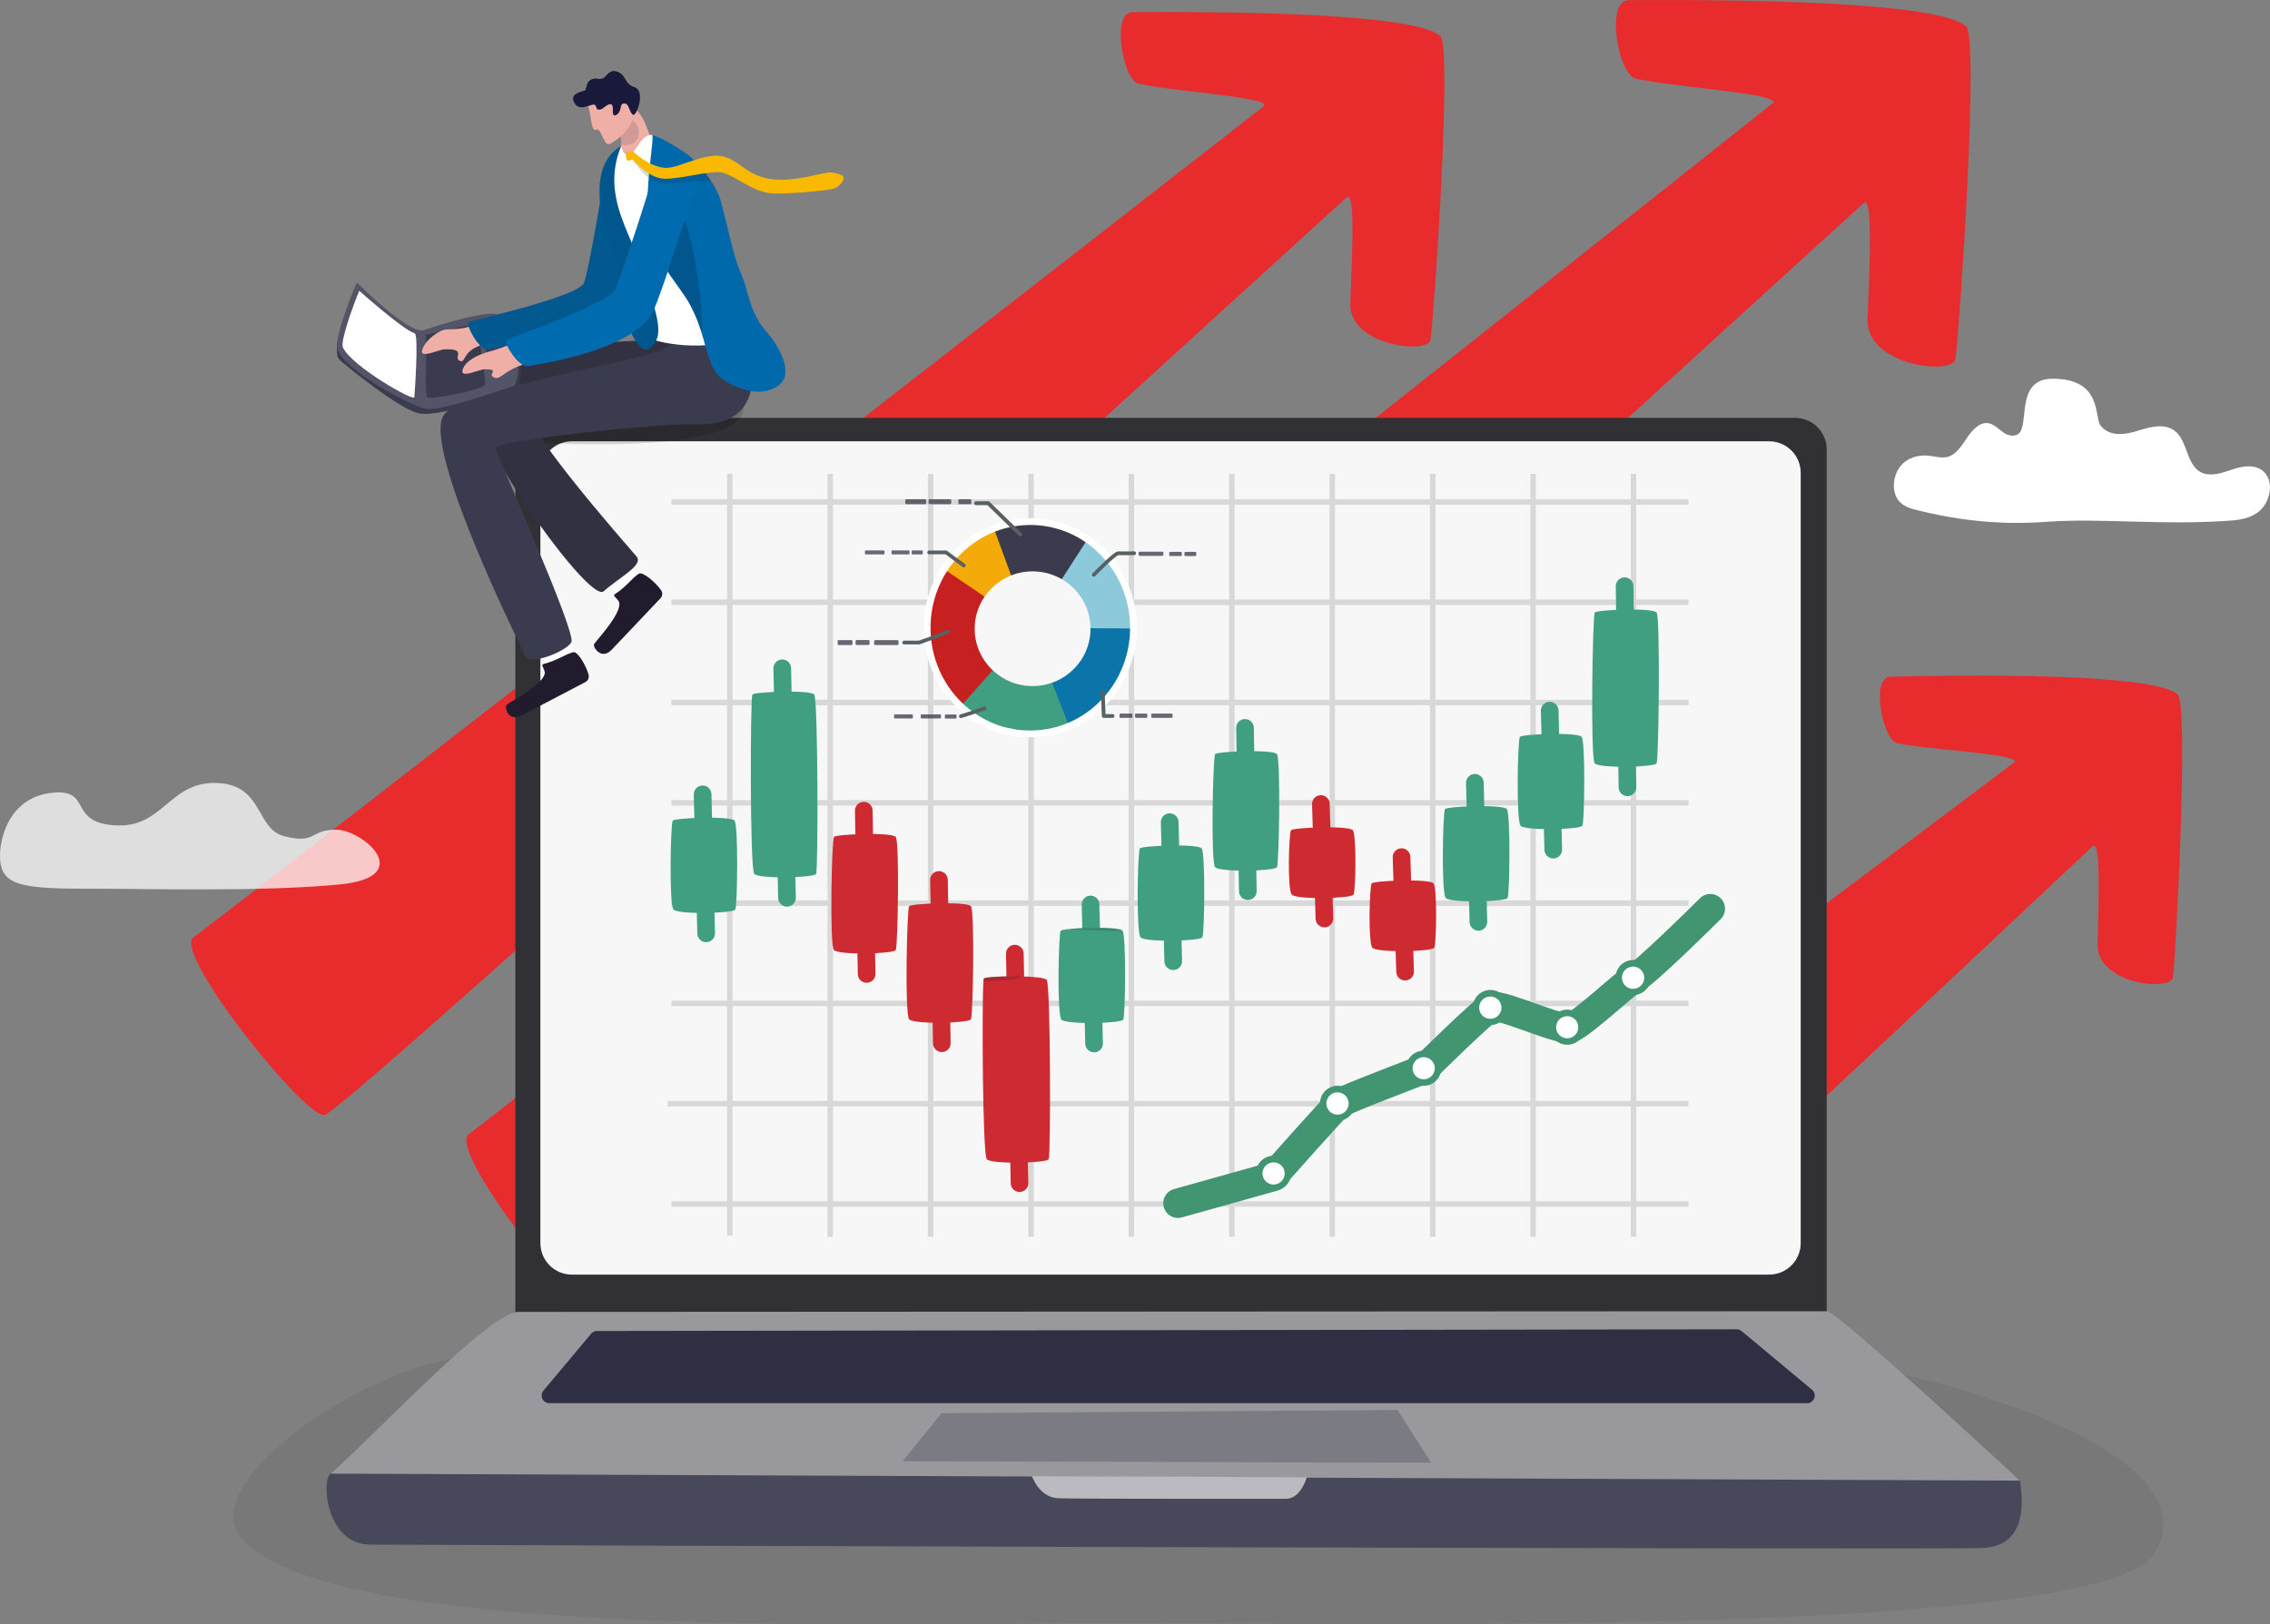 <svg width="672" height="481" viewBox="0 0 672 481" fill="none" xmlns="http://www.w3.org/2000/svg">
<rect x="0" y="0" width="672" height="481" fill="#808080" stroke="none"/>
<g clip-path="url(#clip0_25_24716)">
<path d="M181.509 393.424C191.947 389.194 549.431 62.001 551.692 60.154C552.46 59.528 552.939 60.636 553.219 62.822C554.094 69.59 553.081 86.707 552.853 94.58C552.586 103.782 564.099 108.18 571.91 108.536C575.748 108.708 578.695 107.906 578.903 106.228C580.322 94.712 585.833 11.608 582.091 7.895C580.012 5.841 573.966 4.315 565.799 3.187C538.489 -0.584 487.498 0.062 482.195 0.052C475.097 0.052 479.113 22.088 484.139 23.259C487.534 24.05 493.164 24.792 499.17 25.524L499.332 25.544C503.394 26.035 507.618 26.533 511.439 27.017C511.571 27.017 511.7 27.047 511.828 27.067C520.078 28.151 526.348 29.279 524.751 30.581C521.807 32.988 148.23 329.237 138.818 335.794C131.756 340.707 175.83 395.722 181.509 393.424Z" fill="#E82C2E"/>
<path d="M421.503 432.846C430.317 429.114 617.653 252.147 619.551 250.548C620.211 250.004 620.617 250.944 620.871 252.796C621.706 258.54 621.069 273.102 620.98 279.795C620.874 287.621 630.721 291.208 637.367 291.406C640.631 291.502 643.126 290.783 643.281 289.342C644.333 279.534 647.927 208.819 644.686 205.713C642.891 203.996 637.733 202.779 630.777 201.929C607.513 199.083 564.178 200.307 559.67 200.369C553.638 200.452 557.344 219.142 561.631 220.068C564.525 220.698 569.323 221.252 574.438 221.796H574.573C578.035 222.162 581.632 222.521 584.885 222.89L585.215 222.927C592.251 223.738 597.587 224.615 596.247 225.745C593.779 227.826 392.335 378.705 384.438 384.402C378.511 388.684 416.705 434.867 421.503 432.846Z" fill="#E82C2E"/>
<path d="M96.249 330.088C105.773 326.231 396.608 60.132 398.671 58.448C399.374 57.877 399.809 58.889 400.067 60.881C400.865 67.059 399.938 82.68 399.737 89.864C399.492 98.264 410.003 102.276 417.131 102.6C420.635 102.758 423.324 102.026 423.513 100.483C424.806 89.972 429.848 14.134 426.42 10.745C424.526 8.869 419.008 7.478 411.57 6.459C386.646 3.017 340.11 3.607 335.273 3.597C328.795 3.597 332.461 23.708 337.045 24.776C340.143 25.498 345.294 26.174 350.762 26.84L350.911 26.86C354.617 27.308 358.471 27.753 361.959 28.205L362.312 28.251C369.852 29.24 375.565 30.269 374.106 31.459C371.423 33.652 65.893 271.512 57.313 277.496C50.845 281.98 91.068 332.188 96.249 330.088Z" fill="#E82C2E"/>
<path d="M605.721 154.522C592.634 155.488 580.127 154.222 567.287 151.001C565.307 150.507 563.228 149.847 561.895 148.014C559.872 145.235 560.479 140.56 562.66 137.968C564.842 135.377 568.128 134.599 571.158 134.958C573.101 135.189 575.091 135.826 576.962 135.166C579.305 134.342 580.856 131.734 582.424 129.462C583.991 127.191 586.12 124.942 588.538 125.299C590.35 125.566 591.779 127.227 593.393 128.266C595.006 129.304 597.353 129.42 598.273 127.501C600.253 123.396 597.475 112.141 607.668 112.141C622.382 112.141 619.98 123.469 621.752 125.872C624.438 129.519 629.217 128.714 633.107 127.481C636.998 126.248 641.628 125.078 644.627 128.338C647.231 131.164 647.498 136.343 650.267 138.928C653.21 141.674 657.395 140.207 660.962 138.974C664.529 137.741 669.133 137.286 671.192 141.038C672.927 144.183 671.631 148.749 669.162 151.054C666.694 153.358 663.437 153.922 660.332 154.153C640.189 155.643 621.888 153.329 605.721 154.522Z" fill="white"/>
<path opacity="0.74" d="M99.496 245.674C107.389 245.674 123.618 259.666 100.427 261.908C77.235 264.15 42.506 263.121 28.452 263.167C5.511 263.243 -0.178 262.307 0.003 252.947C0.109 247.527 3.105 236.198 15.199 234.778C27.779 233.297 19.565 244.009 34.923 244.421C48.004 244.78 50.258 232.054 63.038 231.843C78.159 231.589 75.383 245.361 84.138 247.606C93.757 250.062 91.603 245.674 99.496 245.674Z" fill="white"/>
<path opacity="0.09" d="M143.639 400.961C108.693 402.692 58.923 438.592 70.81 454.568C94.421 486.308 263.525 480.597 333.484 480.597C402.426 480.597 623.016 485.035 637.899 459.873C656.048 429.189 570.537 406.154 544.092 403.846C519.659 401.716 143.639 400.961 143.639 400.961Z" fill="#32323F"/>
<path d="M531.423 123.736H161.908C156.748 123.736 152.565 127.915 152.565 133.07V388.559C152.565 393.714 156.748 397.893 161.908 397.893H531.423C536.583 397.893 540.765 393.714 540.765 388.559V133.07C540.765 127.915 536.583 123.736 531.423 123.736Z" fill="#303035"/>
<path d="M523.731 130.676H169.316C164.156 130.676 159.974 134.855 159.974 140.009V368.095C159.974 373.25 164.156 377.428 169.316 377.428H523.731C528.89 377.428 533.073 373.25 533.073 368.095V140.009C533.073 134.855 528.89 130.676 523.731 130.676Z" fill="#F7F7F7"/>
<path d="M98.318 436.212C105.462 436.374 597.452 433.819 598.003 438.444C598.554 443.07 600.973 457.876 586.677 458.391C572.382 458.905 133.832 457.55 109.538 457.369C95.691 457.263 95.018 436.143 98.318 436.212Z" fill="#48485B"/>
<path d="M97.952 436.357C113.712 422.201 144.989 388.467 153.526 388.467C164.861 388.467 537.04 388.266 540.854 388.266C543.92 388.266 597.943 438.434 597.943 438.434L97.952 436.357Z" fill="#99999D"/>
<path d="M174.989 394.931L160.878 411.785C160.602 412.116 160.426 412.518 160.371 412.945C160.315 413.371 160.383 413.805 160.565 414.195C160.748 414.585 161.038 414.915 161.401 415.146C161.765 415.377 162.186 415.5 162.617 415.501H534.958C535.423 415.5 535.876 415.357 536.257 415.09C536.638 414.823 536.927 414.446 537.086 414.009C537.244 413.572 537.264 413.096 537.142 412.648C537.02 412.199 536.764 411.799 536.406 411.501L515.577 394.147C515.17 393.806 514.656 393.619 514.125 393.619L176.724 394.12C176.393 394.12 176.066 394.193 175.766 394.333C175.466 394.473 175.201 394.678 174.989 394.931Z" fill="#2F2F44"/>
<path opacity="0.37" d="M278.745 418.462L267.202 432.701L423.711 433.14L413.712 417.496L278.745 418.462Z" fill="#48485B"/>
<path opacity="0.91" d="M305.474 437.109C306.233 438.919 308.371 443.423 313.318 443.647C318.265 443.871 378.231 443.799 380.785 443.799C385.095 443.799 386.85 437.436 386.85 437.436L305.474 437.109Z" fill="#C6C6CA"/>
<g opacity="0.18">
<path d="M216.046 140.312V148.631V178.329V208.027V237.726V267.424V297.123V326.821V356.519V365.886" stroke="#4C4C4C" stroke-width="1.62" stroke-miterlimit="10"/>
<path d="M245.772 366.225V365.886V356.519V326.821V297.123V267.424V237.726V208.027V178.329V148.631V140.312" stroke="#4C4C4C" stroke-width="1.62" stroke-miterlimit="10"/>
<path d="M275.498 366.225V365.886V356.519V326.821V297.123V267.424V237.726V208.027V178.329V148.631V140.312" stroke="#4C4C4C" stroke-width="1.62" stroke-miterlimit="10"/>
<path d="M305.223 366.225V365.886V356.519V326.821V297.123V267.424V237.726V208.027V178.329V148.631V140.312" stroke="#4C4C4C" stroke-width="1.62" stroke-miterlimit="10"/>
<path d="M334.949 366.225V365.886V356.519V326.821V297.123V267.424V237.726V208.027V178.329V148.631V140.312" stroke="#4C4C4C" stroke-width="1.62" stroke-miterlimit="10"/>
<path d="M364.675 366.225V365.886V356.519V326.821V297.123V267.424V237.726V208.027V178.329V148.631V140.312" stroke="#4C4C4C" stroke-width="1.62" stroke-miterlimit="10"/>
<path d="M394.4 366.225V365.886V356.519V326.821V297.123V267.424V237.726V208.027V178.329V148.631V140.312" stroke="#4C4C4C" stroke-width="1.62" stroke-miterlimit="10"/>
<path d="M424.126 366.225V365.886V356.519V326.821V297.123V267.424V237.726V208.027V178.329V148.631V140.312" stroke="#4C4C4C" stroke-width="1.62" stroke-miterlimit="10"/>
<path d="M453.852 366.225V365.886V356.519V326.821V297.123V267.424V237.726V208.027V178.329V148.631V140.312" stroke="#4C4C4C" stroke-width="1.62" stroke-miterlimit="10"/>
<path d="M483.578 366.225V365.886V356.519V326.821V297.123V267.424V237.726V208.027V178.329V148.631V140.312" stroke="#4C4C4C" stroke-width="1.62" stroke-miterlimit="10"/>
<path d="M499.869 356.52H499.813H483.578H453.852H424.126H394.4H364.675H334.949H305.223H275.498H245.772H216.046H198.771" stroke="#4C4C4C" stroke-width="1.62" stroke-miterlimit="10"/>
<path d="M499.869 326.82H499.813H483.578H453.852H424.126H394.4H364.675H334.949H305.223H275.497H245.772H197.636" stroke="#4C4C4C" stroke-width="1.62" stroke-miterlimit="10"/>
<path d="M499.869 297.123H499.813H483.578H453.852H424.126H394.4H364.675H334.949H305.223H275.498H245.772H216.046H198.771" stroke="#4C4C4C" stroke-width="1.62" stroke-miterlimit="10"/>
<path d="M499.869 267.424H499.813H483.578H453.852H424.126H394.4H364.675H334.949H305.223H275.498H245.772H216.046H198.771" stroke="#4C4C4C" stroke-width="1.62" stroke-miterlimit="10"/>
<path d="M499.869 237.727H499.813H483.578H453.852H424.126H394.4H364.675H334.949H305.223H275.498H245.772H216.046H198.771" stroke="#4C4C4C" stroke-width="1.62" stroke-miterlimit="10"/>
<path d="M499.869 208.027H499.813H483.578H453.852H424.126H394.4H364.675H334.949H305.223H275.498H245.772H216.046H198.771" stroke="#4C4C4C" stroke-width="1.62" stroke-miterlimit="10"/>
<path d="M499.869 178.328H499.813H483.578H453.852H424.126H394.4H364.675H334.949H305.223H275.498H245.772H216.046H198.771" stroke="#4C4C4C" stroke-width="1.62" stroke-miterlimit="10"/>
<path d="M499.869 148.631H499.813H483.578H453.852H424.126H394.4H364.675H334.949H305.223H275.498H245.772H216.046H198.771" stroke="#4C4C4C" stroke-width="1.62" stroke-miterlimit="10"/>
</g>
<path d="M287.437 301.83C286.806 302.994 270.462 303.359 269.129 301.83C267.796 300.3 268.495 269.158 269.129 268.337C269.762 267.516 286.315 266.876 287.437 268.337C288.559 269.797 288.067 300.663 287.437 301.83Z" fill="#CD2B31"/>
<path d="M277.966 260.561L278.811 308.906" stroke="#CD2B31" stroke-width="5.23" stroke-linecap="round" stroke-linejoin="round"/>
<path d="M400.707 264.908C400.073 266.072 383.729 266.441 382.395 264.908C381.062 263.375 381.554 246.673 382.184 245.852C382.814 245.031 399.373 244.392 400.495 245.852C401.617 247.313 401.337 263.744 400.707 264.908Z" fill="#CD2B31"/>
<path d="M391.024 238.074L392.077 271.986" stroke="#CD2B31" stroke-width="5.23" stroke-linecap="round" stroke-linejoin="round"/>
<path d="M424.585 280.639C423.954 281.802 407.61 282.172 406.277 280.639C404.944 279.106 405.435 262.404 406.066 261.583C406.696 260.762 423.252 260.122 424.377 261.583C425.502 263.043 425.218 279.475 424.585 280.639Z" fill="#CD2B31"/>
<path d="M414.906 253.805L415.959 287.717" stroke="#CD2B31" stroke-width="5.23" stroke-linecap="round" stroke-linejoin="round"/>
<path d="M265.179 281.314C264.549 282.478 248.204 282.847 246.871 281.314C245.538 279.781 246.237 248.645 246.871 247.821C247.504 246.996 264.057 246.363 265.179 247.821C266.301 249.278 265.812 280.15 265.179 281.314Z" fill="#CD2B31"/>
<path d="M255.711 240.043L256.552 288.392" stroke="#CD2B31" stroke-width="5.23" stroke-linecap="round" stroke-linejoin="round"/>
<path d="M378.026 256.791C377.396 257.958 361.051 258.324 359.718 256.791C358.385 255.258 359.084 224.122 359.718 223.301C360.352 222.481 376.904 221.841 378.026 223.301C379.148 224.762 378.66 255.634 378.026 256.791Z" fill="#419F81"/>
<path d="M368.559 215.531L369.4 263.877" stroke="#419F81" stroke-width="5.23" stroke-linecap="round" stroke-linejoin="round"/>
<path d="M241.597 258.77C240.967 259.934 224.623 260.303 223.289 258.77C221.956 257.237 222.105 206.488 222.738 205.667C223.372 204.846 239.924 204.206 241.046 205.667C242.168 207.127 242.231 257.609 241.597 258.77Z" fill="#419F81"/>
<path d="M231.576 197.893L232.972 265.851" stroke="#419F81" stroke-width="5.23" stroke-linecap="round" stroke-linejoin="round"/>
<path d="M310.447 343.258C310.117 343.835 305.979 344.218 301.692 344.27C297.317 344.323 292.809 344.036 292.122 343.258C290.878 341.831 290.647 297.145 291.132 290.548C291.131 290.276 291.17 290.006 291.248 289.746C291.578 289.331 296.053 289.067 300.547 289.087C301.072 289.087 301.593 289.087 302.111 289.113C305.926 289.199 309.391 289.512 309.879 290.149C311.018 291.616 311.077 342.094 310.447 343.258Z" fill="#CD2B31"/>
<path d="M301.818 350.338L301.696 344.271L300.58 289.886L300.564 289.098L300.554 288.633L300.425 282.379" stroke="#CD2B31" stroke-width="5.23" stroke-linecap="round" stroke-linejoin="round"/>
<path d="M217.676 269.32C217.046 270.484 200.698 270.85 199.365 269.32C198.032 267.791 198.523 243.825 199.157 243.005C199.79 242.184 216.343 241.544 217.465 243.005C218.587 244.465 218.306 268.14 217.676 269.32Z" fill="#419F81"/>
<path d="M207.994 235.213L209.047 276.381" stroke="#419F81" stroke-width="5.23" stroke-linecap="round" stroke-linejoin="round"/>
<path d="M332.517 301.917C331.883 303.081 315.539 303.45 314.206 301.917C312.872 300.384 313.364 276.425 313.998 275.601C314.143 275.41 315.169 275.225 316.664 275.08C321.446 274.605 331.039 274.49 332.24 275.535C332.265 275.554 332.287 275.576 332.306 275.601C333.428 277.062 333.147 300.753 332.517 301.917Z" fill="#419F81"/>
<path d="M322.835 267.822L323.888 308.994" stroke="#419F81" stroke-width="5.23" stroke-linecap="round" stroke-linejoin="round"/>
<path d="M446.292 265.894C445.658 267.058 429.314 267.427 427.98 265.894C426.647 264.361 427.139 240.403 427.769 239.578C428.399 238.754 444.958 238.121 446.08 239.578C447.202 241.036 446.922 264.73 446.292 265.894Z" fill="#419F81"/>
<path d="M436.61 231.801L437.663 272.972" stroke="#419F81" stroke-width="5.23" stroke-linecap="round" stroke-linejoin="round"/>
<path d="M468.444 244.507C467.814 245.67 451.469 246.04 450.136 244.507C448.803 242.973 449.295 219.015 449.925 218.194C450.555 217.373 467.111 216.733 468.233 218.194C469.355 219.655 469.078 243.343 468.444 244.507Z" fill="#419F81"/>
<path d="M458.766 210.414L459.818 251.586" stroke="#419F81" stroke-width="5.23" stroke-linecap="round" stroke-linejoin="round"/>
<path d="M355.95 277.543C355.316 278.706 338.972 279.072 337.639 277.543C336.305 276.013 336.797 252.051 337.427 251.227C338.058 250.403 354.617 249.77 355.739 251.227C356.861 252.684 356.58 276.379 355.95 277.543Z" fill="#419F81"/>
<path d="M346.268 243.449L347.32 284.621" stroke="#419F81" stroke-width="5.23" stroke-linecap="round" stroke-linejoin="round"/>
<path d="M490.412 226.039C489.781 227.203 473.434 227.569 472.1 226.039C470.767 224.509 471.47 182.19 472.1 181.363C472.731 180.535 489.29 179.905 490.412 181.363C491.534 182.82 491.042 224.872 490.412 226.039Z" fill="#419F81"/>
<path d="M480.941 173.584L481.782 233.116" stroke="#419F81" stroke-width="5.23" stroke-linecap="round" stroke-linejoin="round"/>
<path opacity="0.2" d="M302.293 289.173C302.161 289.466 301.514 289.701 300.58 289.885C298.069 290.376 293.469 290.512 291.149 290.545C291.148 290.273 291.187 290.003 291.264 289.743C291.594 289.328 296.069 289.064 300.564 289.084V288.619L302.138 289.11L302.293 289.173Z" fill="#1F1F39"/>
<path opacity="0.2" d="M332.247 275.535C329.069 275.832 321.142 275.38 316.671 275.08C321.446 274.596 331.039 274.49 332.247 275.535Z" fill="#1F1F39"/>
<path opacity="0.15" d="M151.291 130.083C138.234 129.862 220.653 137.362 220.092 120.564L183.664 126.829C181.885 127.076 152.628 129.159 151.291 130.083Z" fill="#0A0A0A"/>
<path d="M162.3 197.537C160.472 194.711 156.829 187.092 156.829 187.092L164.94 182.941L170.306 194.431L166.696 200.573L162.3 197.537Z" fill="white"/>
<path d="M161.007 196.591C160.05 196.838 160.842 197.425 161.224 198.806C162.099 201.968 151.493 207.559 150.031 208.644C149.279 209.201 150.279 213.995 154.394 211.842C157.951 209.979 169.372 204.058 173.253 201.994C173.642 201.797 173.953 201.473 174.133 201.075C174.313 200.678 174.351 200.231 174.243 199.808C173.408 196.752 170.83 192.671 169.692 193.145C167.758 193.492 164.993 195.565 161.007 196.591Z" fill="#221B2E"/>
<path d="M183.651 176.378C180.951 174.281 174.883 168.228 174.883 168.228L181.11 161.77L190.138 170.945L188.845 177.868L183.651 176.378Z" fill="white"/>
<path d="M182.1 175.89C181.278 176.421 182.229 176.727 183.067 177.911C184.981 180.624 176.893 189.229 175.886 190.709C175.365 191.474 177.965 195.688 181.11 192.358C183.826 189.486 192.571 180.311 195.524 177.149C195.825 176.836 196.008 176.428 196.041 175.995C196.074 175.562 195.956 175.131 195.706 174.776C193.864 172.138 190.026 169.098 189.106 169.906C187.419 170.849 185.522 173.671 182.1 175.89Z" fill="#221B2E"/>
<path d="M213.142 100.189C181.625 100.78 142.365 102.359 138.274 110.446C133.07 120.722 174.111 179.186 178.714 175.065C183.317 170.944 190.594 167.38 188.442 164.795C186.291 162.211 148.797 119.994 156.651 119.272C164.505 118.55 209.671 120.343 212.42 118.283C215.168 116.222 213.142 100.189 213.142 100.189Z" fill="#3B3B4F"/>
<path opacity="0.18" d="M213.142 100.189C181.625 100.78 142.365 102.359 138.274 110.446C133.07 120.722 174.111 179.186 178.714 175.065C183.317 170.944 190.594 167.38 188.442 164.795C186.291 162.211 148.797 119.994 156.651 119.272C164.505 118.55 209.671 120.343 212.42 118.283C215.168 116.222 213.142 100.189 213.142 100.189Z" fill="#0A0A0A"/>
<path d="M220.847 100.391C222.497 105.459 224.457 114.779 220.092 120.565C217.712 123.717 213.452 125.817 206.232 125.609C194.88 125.28 145.972 130.456 146.639 132.806C147.305 135.157 170.728 187.393 169.144 190.172C167.56 192.952 156.875 197.145 155.558 194.346C154.242 191.547 124.777 132.325 131.39 122.893C136.96 114.944 191.204 106.738 196.144 103.461C201.084 100.184 220.847 100.391 220.847 100.391Z" fill="#3B3B4F"/>
<path d="M100.001 100.311C99.843 102.058 99.268 105.282 100.466 106.496C101.664 107.709 118.22 121.239 124.001 122.406C130.802 123.775 152.41 115.499 152.849 115.344C154.014 114.932 154.862 107.34 153.437 103.106C152.199 99.424 149.625 96.097 149.285 95.639C148.945 95.181 138.983 101.54 138.983 101.54L135.204 115.236L100.001 100.311Z" fill="#3B3B4F"/>
<path d="M147.388 93.331C155.859 102.368 153.328 113.851 152.067 114.277C137.69 119.09 130.377 121.269 126.598 121.118C122.82 120.966 100.199 109.034 99.823 102.655C99.513 97.634 105.654 83.648 105.654 83.648C105.654 83.648 121.164 99.296 125.533 97.736C129.902 96.177 145.623 91.449 147.388 93.331Z" fill="#545468"/>
<path d="M106.344 86.096C104.779 89.871 100.612 101.087 101.536 102.953C104.304 108.557 122.51 118.969 122.655 117.614C122.8 116.259 123.975 99.151 122.764 98.733C119.147 97.519 106.344 86.096 106.344 86.096Z" fill="white"/>
<path d="M126.05 99.137C126.522 106.015 125.453 117.056 126.631 117.702C127.809 118.348 143.055 115.358 143.537 114C144.018 112.641 141.342 96.295 140.722 96.068C140.101 95.84 126.05 99.137 126.05 99.137Z" fill="#3B3B4F"/>
<path d="M143.458 101.442C144.204 104.959 144.352 107.927 145.411 108.194C146.471 108.461 151.288 107.534 151.529 106.944C151.77 106.354 150.635 100.469 149.064 98.995C148.408 98.379 142.831 98.54 143.458 101.442Z" fill="#3B3B4F"/>
<path d="M144.791 94.228C142.567 95.036 143.761 94.426 140.999 95.877C138.326 97.288 135.171 97.489 132.393 97.525C130.129 97.552 125.856 100.624 124.978 103.644C124.186 106.364 129.875 103.509 131.614 103.447C138.3 103.206 134.139 105.817 136.013 106.796C137.887 107.775 136.775 104.449 141.623 102.51C144.537 101.353 146.094 101.689 147.12 100.832C148.147 99.975 144.791 94.228 144.791 94.228Z" fill="#EFAEA6"/>
<path d="M172.876 83.806C170.649 88.151 139.778 94.702 138.682 95.454C137.861 96.018 141.652 103.759 144.536 103.502C146.909 103.291 186.792 94.6 186.234 85.764C185.812 79.088 192.659 50.659 192.659 50.659C192.659 50.659 177.74 43.835 178.869 50.603C179.159 52.268 173.975 81.67 172.876 83.806Z" fill="#006BAF"/>
<path d="M186.684 51.936L194.887 48.349C194.151 44.973 192.069 38.969 190.795 36.085C189.937 34.167 188.578 32.514 186.862 31.301L185.789 34.911L182.328 36.889C182.328 36.889 182.658 36.889 183.047 37.819C183.687 39.365 184.806 44.215 182.697 47.05C181.387 48.817 186.684 51.936 186.684 51.936Z" fill="#EFAEA6"/>
<path opacity="0.14" d="M183.123 37.958C183.664 39.523 183.939 41.168 183.935 42.824C189.185 43.862 190.026 38.867 188.264 36.454C187.604 35.547 185.789 34.898 185.789 34.898C185.789 34.898 181.935 34.624 183.123 37.958Z" fill="#19193B"/>
<path opacity="0.18" d="M172.876 83.806C170.649 88.151 139.778 94.702 138.682 95.454C137.861 96.018 141.652 103.759 144.536 103.502C146.909 103.291 186.792 94.6 186.234 85.764C185.812 79.088 192.659 50.659 192.659 50.659C192.659 50.659 177.74 43.835 178.869 50.603C179.159 52.268 173.975 81.67 172.876 83.806Z" fill="#0A0A0A"/>
<path d="M174.012 31.255C175.061 33.616 174.893 39.217 176.483 38.422C178.074 37.628 178.698 43.414 180.423 42.626C184.608 40.72 187.967 35.88 187.452 33.724C186.938 31.568 183.72 26.379 183.72 26.379L174.012 31.255Z" fill="#EFAEA6"/>
<path d="M179.46 31.331C178.245 32.119 178.368 32.432 177.226 32.462C176.084 32.492 176.995 30.51 175.153 31.081C173.312 31.651 171.395 32.475 170.204 30.701C168.468 28.136 171.194 27.325 172.893 26.874C173.992 26.584 173.101 24.401 175.127 23.511C176.714 22.812 177.011 23.771 178.457 23.207C179.331 22.878 180.235 20.745 182.067 21.061C185.462 21.651 184.657 24.846 187.713 25.759C191.28 26.821 188.465 34.255 187.522 34.002C186.419 33.698 186.231 30.856 185.192 30.685C183.624 30.424 183.987 31.407 183.515 32.722C183.011 34.123 181.205 35.096 181.417 32.755C181.628 30.415 180.545 30.625 179.46 31.331Z" fill="#19193B"/>
<path d="M193.01 39.957C189.67 39.71 188.607 45.166 186.08 45.862C184.549 46.284 184.03 43.554 183.908 43.225C183.294 43.721 182.815 44.365 182.519 45.097C175.381 63.692 190.769 99.598 190.769 99.598C190.769 99.598 199.227 103.999 215.169 101.622C224.874 100.175 216.99 92.391 216.221 90.245C215.452 88.099 201.23 46.459 201.23 46.459C201.23 46.459 198.623 43.234 193.01 39.957Z" fill="white"/>
<path d="M230.876 113.786C225.685 118.161 218.132 115.167 213.786 112.174C209.658 109.322 209.229 102.155 206.595 95.29C206.15 94.136 205.628 92.92 205.001 91.664L204.731 91.126L204.483 90.652C204.411 90.513 204.338 90.375 204.262 90.24L203.932 89.62C203.817 89.419 203.695 89.214 203.563 88.997C203.474 88.855 203.384 88.71 203.289 88.561C200.82 84.668 196.029 78.862 193.884 73.989C193.693 73.551 193.521 73.119 193.376 72.694L193.287 72.43C193.26 72.341 193.231 72.252 193.204 72.166C193.108 71.836 193.016 71.507 192.927 71.177C192.904 71.085 192.884 70.996 192.861 70.903C192.082 67.521 191.698 64.061 191.716 60.591C191.718 60.58 191.718 60.569 191.716 60.558C191.716 59.381 191.716 58.207 191.769 57.05C192.066 49.18 193.419 42.151 193.141 40.031C193.141 40.031 195.877 40.46 203.256 45.563C206.358 47.71 212.037 54.369 213.486 59.885C213.957 61.685 214.393 63.436 214.805 65.127C216.37 71.549 217.634 77.102 219.455 81.246C221.818 86.636 221.785 92.574 227.124 98.495C229.998 101.667 235.179 110.156 230.876 113.786Z" fill="#0069AB"/>
<path d="M179.054 66.561C180.067 69.323 181.727 74.641 182.75 78.373C184.014 82.989 184.07 85.936 184.248 87.783C184.648 91.966 185.743 97.291 188.178 100.95C190.789 104.867 192.284 103.628 193.851 101.494C196.534 97.838 193.521 90.18 189.937 79.573C186.535 69.478 182.602 63.87 181.909 55.097C181.613 51.038 182.299 46.967 183.908 43.228C173.804 48.955 178.487 65.014 179.054 66.561Z" fill="#0069AB"/>
<path d="M156.75 100.109C154.525 100.917 155.449 99.71 152.687 101.168C150.015 102.579 146.913 103.512 144.398 104.24C142.233 104.87 137.798 106.515 136.937 109.535C136.148 112.255 141.834 109.334 143.576 109.337C148.272 109.337 144.236 110.729 146.097 111.708C147.959 112.687 148.737 110.34 153.592 108.411C156.509 107.25 158.066 107.59 159.093 106.733C160.119 105.876 156.75 100.109 156.75 100.109Z" fill="#EFAEA6"/>
<path opacity="0.18" d="M207.684 98.445C207.242 97.288 205.628 92.919 205.001 91.647L204.731 91.109L204.483 90.635C204.411 90.496 204.338 90.358 204.262 90.222L203.932 89.603C203.817 89.402 203.694 89.197 203.562 88.98C203.473 88.838 203.384 88.693 203.289 88.544C200.82 84.651 196.029 78.845 193.884 73.972L193.801 70.177L202.559 64.691C206.671 75.654 208.572 98.574 207.684 98.445Z" fill="#0A0A0A"/>
<path opacity="0.18" d="M179.054 66.561C180.067 69.323 181.727 74.641 182.75 78.373C184.014 82.989 184.07 85.936 184.248 87.783C184.648 91.966 185.743 97.291 188.178 100.95C190.789 104.867 192.284 103.628 193.851 101.494C196.534 97.838 193.521 90.18 189.937 79.573C186.535 69.478 182.602 63.87 181.909 55.097C181.613 51.038 182.299 46.967 183.908 43.228C173.804 48.955 178.487 65.014 179.054 66.561Z" fill="#0A0A0A"/>
<path d="M182.327 85.428C180.459 89.929 150.856 99.997 149.823 100.828C149.051 101.451 153.473 108.886 156.324 108.411C158.667 108.022 187.614 103.832 193.283 92.293C196.253 86.249 203.414 61.743 206.46 54.566C209.505 47.389 192.31 46.387 192.742 53.228C192.851 54.912 183.241 83.219 182.327 85.428Z" fill="#006BAF"/>
<path opacity="0.18" d="M186.934 47.013C187.192 46.835 189.904 51.879 193.435 53.488C194.412 53.953 195.47 54.22 196.55 54.276C199.735 54.391 206.384 53.34 210.486 53.616C209.776 52.265 208.932 51.638 208.024 49.96C205.968 48.889 198.504 51.203 196.837 51.055C195.636 50.937 194.459 50.64 193.346 50.175C191.483 49.368 189.754 48.283 188.218 46.957C187.558 46.393 187.423 45.513 186.624 45.496C185.562 45.483 186.608 47.24 186.934 47.013Z" fill="#1F1F3B"/>
<path d="M185.307 46.001C185.309 45.822 185.348 45.645 185.422 45.481C185.495 45.317 185.601 45.169 185.733 45.048C185.865 44.926 186.021 44.833 186.191 44.773C186.36 44.714 186.54 44.69 186.719 44.703C187.518 44.719 187.591 45.032 188.267 45.606C190.303 47.307 193.336 49.387 196.887 49.704C200.437 50.02 208.436 45.217 213.716 46.252C218.996 47.287 220.672 51.959 228.266 53.02C235.859 54.082 243.943 50.729 246.184 51.069C248.425 51.408 249.788 51.873 249.748 52.757C249.708 53.64 248.626 55.124 247.069 55.783C245.511 56.443 231.704 57.643 228.044 57.221C222.072 56.535 216.844 51.26 213 50.993C209.156 50.726 201.12 53.08 196.609 52.915C191.587 52.734 187.389 46.981 187.063 47.198C186.892 47.351 186.686 47.459 186.462 47.511C186.239 47.562 186.006 47.557 185.786 47.495C185.34 47.393 185.284 46.506 185.307 46.001Z" fill="#F9B901"/>
<path d="M335.483 188.216L335.464 188.456C335.464 188.573 335.454 188.683 335.434 188.786C335.417 188.987 335.398 189.185 335.375 189.386C335.375 189.511 335.348 189.633 335.332 189.755C335.312 189.933 335.289 190.108 335.266 190.286C335.266 190.365 335.243 190.448 335.229 190.527C335.203 190.718 335.173 190.906 335.144 191.094C335.124 191.222 335.104 191.348 335.081 191.476L335.012 191.855C335.012 191.918 334.988 191.981 334.975 192.043C334.962 192.106 334.952 192.172 334.939 192.235C334.909 192.37 334.883 192.505 334.853 192.64C334.823 192.775 334.777 192.996 334.734 193.171C334.708 193.29 334.678 193.408 334.649 193.527C334.606 193.712 334.556 193.896 334.51 194.081L334.46 194.262C334.424 194.391 334.391 194.519 334.355 194.648L334.256 194.978C334.256 195.04 334.22 195.103 334.2 195.166C334.18 195.228 334.163 195.284 334.147 195.347V195.367L334.038 195.696L333.979 195.874C333.959 195.934 333.942 195.996 333.919 196.056C333.86 196.234 333.8 196.412 333.738 196.59C333.715 196.646 333.695 196.709 333.672 196.765C333.546 197.121 333.411 197.47 333.272 197.816L333.203 197.991C333.18 198.047 333.157 198.106 333.131 198.162C332.922 198.668 332.702 199.166 332.471 199.656C332.421 199.755 332.388 199.827 332.368 199.864C332.369 199.873 332.369 199.883 332.368 199.893L332.256 200.121C331.43 201.785 330.458 203.372 329.352 204.865C328.899 205.474 328.425 206.067 327.93 206.645C327.465 207.186 326.983 207.714 326.481 208.218C325.515 209.199 324.485 210.114 323.396 210.958C323.006 211.261 322.604 211.554 322.198 211.841C320.987 212.687 319.716 213.445 318.396 214.109C317.763 214.426 317.118 214.719 316.463 214.99C313.24 216.327 309.806 217.086 306.319 217.232L297.224 216.213C284.387 212.712 274.811 200.803 274.527 186.452C274.527 186.363 274.527 186.274 274.527 186.188C274.437 179.937 276.184 173.797 279.55 168.527C282.656 163.648 287.069 159.737 292.287 157.238C292.924 156.938 293.574 156.655 294.238 156.397C298.775 154.63 303.676 154 308.514 154.564C313.351 155.128 317.976 156.868 321.983 159.632C323.051 160.366 324.072 161.166 325.039 162.029C329.249 165.79 332.37 170.612 334.078 175.991C335.023 178.962 335.532 182.055 335.589 185.173C335.589 186.212 335.554 187.227 335.483 188.216Z" fill="#8CC9DA"/>
<path d="M306.253 154.43C307.091 154.463 307.921 154.531 308.741 154.634" stroke="white" stroke-width="1.23" stroke-miterlimit="10" stroke-linecap="round"/>
<path d="M321.954 159.679L305.032 185.853L292.258 157.286C296.983 155.045 302.215 154.086 307.429 154.507C312.642 154.927 317.653 156.711 321.957 159.679H321.954Z" fill="#3B3B4D"/>
<path d="M335.566 186.114C335.46 199.196 327.6 210.376 316.486 215.011C312.015 216.872 307.158 217.615 302.334 217.177C297.511 216.738 292.868 215.131 288.806 212.495C287.307 211.521 285.896 210.418 284.589 209.199L284.467 209.083C280.393 205.257 277.408 200.42 275.818 195.065C274.934 192.074 274.49 188.971 274.498 185.853C274.498 184.84 274.544 183.841 274.636 182.856C274.636 182.777 274.636 182.695 274.659 182.616C274.682 182.537 274.682 182.385 274.696 182.286C274.715 182.085 274.739 181.884 274.765 181.686L274.828 181.294L274.907 180.766L274.946 180.525C274.976 180.334 275.012 180.146 275.045 179.962C275.069 179.836 275.095 179.708 275.118 179.583L275.197 179.203C275.197 179.141 275.224 179.078 275.237 179.015L275.276 178.828C275.306 178.692 275.336 178.557 275.369 178.422L275.498 177.895C275.527 177.776 275.557 177.657 275.59 177.538C275.639 177.357 275.689 177.173 275.742 176.991C275.742 176.929 275.778 176.869 275.795 176.807C275.831 176.681 275.867 176.553 275.907 176.427C275.946 176.302 275.976 176.2 276.012 176.098L276.072 175.913L276.131 175.732V175.712C276.167 175.6 276.207 175.488 276.243 175.382C276.266 175.323 276.286 175.264 276.306 175.204C276.326 175.145 276.349 175.086 276.369 175.026C276.431 174.848 276.497 174.67 276.563 174.495C276.587 174.436 276.61 174.38 276.629 174.321C276.765 173.968 276.907 173.622 277.052 173.276C277.075 173.22 277.101 173.163 277.124 173.104C277.147 173.045 277.174 172.989 277.2 172.933C277.42 172.436 277.651 171.944 277.893 171.456L277.999 171.248V171.222C278.035 171.146 278.075 171.07 278.114 170.994L305.025 185.873H306.655L323.485 186.018L335.566 186.114Z" fill="#0B75AA"/>
<path d="M305.032 185.852L288.806 212.494C287.307 211.52 285.896 210.416 284.589 209.197C280.453 205.354 277.425 200.473 275.818 195.063C274.934 192.073 274.49 188.97 274.498 185.852C274.498 184.839 274.544 183.84 274.636 182.855C274.636 182.776 274.636 182.693 274.659 182.614C274.682 182.535 274.682 182.384 274.696 182.285C274.715 182.084 274.739 181.882 274.765 181.685L274.828 181.292L274.907 180.765L274.946 180.524C274.976 180.333 275.012 180.145 275.045 179.96C275.069 179.835 275.095 179.706 275.118 179.581L275.197 179.202C275.197 179.139 275.224 179.077 275.237 179.014L275.276 178.826C275.306 178.691 275.336 178.556 275.369 178.421L275.498 177.893C275.527 177.774 275.557 177.656 275.59 177.537C275.639 177.356 275.689 177.171 275.742 176.99C275.742 176.927 275.778 176.868 275.795 176.805C275.831 176.68 275.867 176.551 275.907 176.426C275.946 176.301 275.976 176.199 276.012 176.096L276.072 175.912L276.131 175.73V175.711C276.167 175.599 276.207 175.486 276.243 175.381C276.266 175.322 276.286 175.262 276.306 175.203C276.326 175.144 276.349 175.084 276.369 175.025C276.431 174.847 276.497 174.669 276.563 174.494C276.587 174.435 276.61 174.379 276.629 174.319C276.765 173.967 276.907 173.62 277.052 173.274C277.075 173.218 277.101 173.162 277.124 173.103C277.147 173.043 277.174 172.987 277.2 172.931C277.42 172.435 277.651 171.942 277.893 171.454L277.999 171.247C277.999 171.247 277.999 171.23 277.999 171.22C278.035 171.144 278.075 171.069 278.114 170.993C278.973 169.348 279.975 167.782 281.111 166.314C281.577 165.71 282.063 165.125 282.569 164.561L305.032 185.852Z" fill="#C62020"/>
<path d="M305.032 185.852L279.52 168.573C282.626 163.694 287.039 159.783 292.258 157.284C292.895 156.984 293.545 156.701 294.208 156.443L305.032 185.852Z" fill="#F4AA08"/>
<path d="M316.486 215.011C312.015 216.871 307.158 217.615 302.334 217.176C297.511 216.738 292.868 215.131 288.806 212.495C287.307 211.521 285.896 210.418 284.589 209.198L284.467 209.083L305.032 185.84L316.486 215.011Z" fill="#419F81"/>
<path d="M300.666 217.024C303.806 217.45 306.993 217.398 310.117 216.869C312.285 216.495 314.405 215.88 316.436 215.036C317.096 214.766 317.741 214.471 318.37 214.153C319.691 213.491 320.961 212.734 322.172 211.888C322.581 211.6 322.98 211.305 323.369 211.004C324.458 210.161 325.489 209.246 326.455 208.265C326.956 207.757 327.439 207.233 327.904 206.692C328.399 206.116 328.873 205.523 329.326 204.912C330.432 203.419 331.404 201.831 332.23 200.167L332.342 199.937V199.907C332.362 199.871 332.395 199.798 332.444 199.699C332.677 199.207 332.897 198.709 333.104 198.206L333.177 198.034L333.246 197.86C333.385 197.53 333.52 197.164 333.649 196.808C333.669 196.749 333.688 196.692 333.711 196.633C333.774 196.455 333.834 196.277 333.893 196.099C333.916 196.04 333.933 195.98 333.952 195.918L334.012 195.74L334.121 195.41C334.121 195.41 334.121 195.41 334.121 195.39C334.14 195.328 334.16 195.268 334.177 195.209C334.193 195.15 334.216 195.084 334.233 195.021L334.332 194.691C334.368 194.563 334.404 194.437 334.437 194.309L334.487 194.124C334.533 193.94 334.583 193.755 334.625 193.57C334.655 193.452 334.685 193.333 334.711 193.214C334.754 193.036 334.794 192.861 334.83 192.683C334.866 192.505 334.886 192.413 334.916 192.278C334.916 192.212 334.939 192.149 334.952 192.087C334.965 192.024 334.975 191.961 334.989 191.899L335.058 191.52C335.081 191.394 335.101 191.266 335.12 191.137C335.15 190.949 335.18 190.761 335.206 190.57C335.206 190.491 335.229 190.409 335.243 190.329C335.266 190.155 335.289 189.977 335.309 189.799C335.325 189.677 335.338 189.555 335.351 189.429C335.375 189.232 335.394 189.03 335.411 188.829C335.411 188.714 335.431 188.599 335.441 188.5L335.46 188.259C335.531 187.27 335.556 186.271 335.536 185.262C335.479 182.145 334.97 179.052 334.025 176.08C332.317 170.702 329.196 165.88 324.986 162.118C319.343 157.044 311.979 154.305 304.388 154.459C287.611 154.812 274.27 169.032 274.474 186.278C274.474 186.363 274.474 186.452 274.474 186.541C274.758 200.893 284.338 212.798 297.171 216.302C298.132 216.517 300.666 217.024 300.666 217.024Z" stroke="white" stroke-width="2" stroke-miterlimit="10"/>
<path d="M322.515 162.386L322.343 162.316L322.455 162.363L322.515 162.386Z" fill="#8CC9DA"/>
<path d="M323.809 170.198C323.809 170.198 330.059 163.75 331.068 163.819C332.078 163.888 335.754 163.819 335.754 163.819" stroke="#586063" stroke-width="1.11" stroke-linecap="round" stroke-linejoin="round"/>
<path d="M326.472 204.816C326.528 207.319 326.752 212.01 326.752 212.01H329.369" stroke="#586063" stroke-width="1.11" stroke-linecap="round" stroke-linejoin="round"/>
<path d="M280.688 187.029C279.292 187.741 272.108 190.257 272.108 190.257H267.657" stroke="#586063" stroke-width="1.11" stroke-linecap="round" stroke-linejoin="round"/>
<path opacity="0.76" d="M337.49 163.361H343.988C344.215 163.361 344.4 163.473 344.4 163.612V164.35C344.4 164.489 344.215 164.601 343.988 164.601H337.49C337.262 164.601 337.078 164.489 337.078 164.35V163.612C337.078 163.49 337.262 163.361 337.49 163.361Z" fill="#3B3B4D"/>
<path opacity="0.76" d="M259.17 189.535H265.588C265.812 189.535 265.994 189.67 265.994 189.835V190.706C265.994 190.87 265.812 191.006 265.588 191.006H259.18C258.955 191.006 258.77 190.87 258.77 190.706V189.835C258.76 189.657 258.945 189.535 259.17 189.535Z" fill="#3B3B4D"/>
<path opacity="0.76" d="M248.207 189.535H252.124C252.192 189.539 252.255 189.57 252.3 189.621C252.345 189.671 252.369 189.738 252.365 189.806V190.735C252.369 190.803 252.345 190.869 252.3 190.92C252.255 190.971 252.192 191.001 252.124 191.006H248.207C248.139 191.001 248.076 190.971 248.031 190.92C247.986 190.869 247.963 190.803 247.966 190.735V189.806C247.963 189.738 247.986 189.671 248.031 189.621C248.076 189.57 248.139 189.539 248.207 189.535Z" fill="#3B3B4D"/>
<path opacity="0.76" d="M257.414 189.792V190.722C257.414 190.87 257.252 190.992 257.051 190.992H253.645C253.444 190.992 253.282 190.87 253.282 190.722V189.792C253.282 189.643 253.444 189.521 253.645 189.521H257.051C257.252 189.535 257.414 189.643 257.414 189.792Z" fill="#3B3B4D"/>
<path opacity="0.76" d="M346.347 163.404H349.647C349.704 163.408 349.758 163.433 349.796 163.476C349.834 163.519 349.854 163.575 349.851 163.632V164.42C349.854 164.477 349.834 164.533 349.796 164.575C349.758 164.618 349.704 164.644 349.647 164.647H346.347C346.29 164.644 346.236 164.618 346.198 164.575C346.16 164.533 346.14 164.477 346.142 164.42V163.632C346.14 163.575 346.16 163.519 346.198 163.476C346.236 163.433 346.29 163.408 346.347 163.404Z" fill="#3B3B4D"/>
<path opacity="0.76" d="M354.135 163.632V164.42C354.135 164.545 353.996 164.647 353.825 164.647H350.947C350.779 164.647 350.64 164.545 350.64 164.42V163.632C350.64 163.507 350.779 163.404 350.947 163.404H353.825C353.996 163.404 354.135 163.507 354.135 163.632Z" fill="#3B3B4D"/>
<path d="M291.496 209.742C289.994 210.369 284.457 212.08 284.457 212.08" stroke="#586063" stroke-width="1.11" stroke-linecap="round" stroke-linejoin="round"/>
<path opacity="0.76" d="M279.715 211.789V212.567C279.715 212.689 279.85 212.788 280.018 212.788H282.853C283.021 212.788 283.157 212.689 283.157 212.567V211.789C283.157 211.667 283.021 211.568 282.853 211.568H280.018C279.85 211.568 279.715 211.667 279.715 211.789Z" fill="#3B3B4D"/>
<path opacity="0.76" d="M278.24 211.525H272.904C272.716 211.525 272.574 211.637 272.574 211.776V212.501C272.574 212.636 272.726 212.749 272.904 212.749H278.24C278.428 212.749 278.57 212.636 278.57 212.501V211.776C278.58 211.624 278.428 211.525 278.24 211.525Z" fill="#3B3B4D"/>
<path opacity="0.76" d="M269.94 211.525H264.991C264.822 211.525 264.687 211.628 264.687 211.75V212.528C264.687 212.65 264.822 212.749 264.991 212.749H269.94C270.109 212.749 270.244 212.65 270.244 212.528V211.75C270.244 211.624 270.109 211.525 269.94 211.525Z" fill="#3B3B4D"/>
<path d="M302.042 158.27L292.541 148.996L288.964 149.013" stroke="#586063" stroke-width="1.15" stroke-linecap="round" stroke-linejoin="round"/>
<path opacity="0.76" d="M283.714 148.096V149.026C283.728 149.102 283.769 149.172 283.83 149.221C283.89 149.271 283.966 149.297 284.044 149.296H287.209C287.288 149.302 287.367 149.277 287.428 149.226C287.489 149.176 287.529 149.104 287.539 149.026V148.096C287.529 148.017 287.489 147.945 287.428 147.895C287.367 147.845 287.288 147.82 287.209 147.825H284.067C283.985 147.818 283.904 147.842 283.838 147.892C283.773 147.942 283.729 148.015 283.714 148.096Z" fill="#3B3B4D"/>
<path opacity="0.76" d="M281.216 147.826H275.254C275.164 147.817 275.074 147.843 275.003 147.899C274.932 147.955 274.886 148.037 274.874 148.126V148.983C274.886 149.073 274.932 149.154 275.003 149.21C275.074 149.267 275.164 149.293 275.254 149.283H281.216C281.306 149.293 281.396 149.267 281.467 149.21C281.538 149.154 281.584 149.073 281.596 148.983V148.126C281.584 148.037 281.538 147.955 281.467 147.899C281.396 147.843 281.306 147.817 281.216 147.826Z" fill="#3B3B4D"/>
<path opacity="0.76" d="M273.838 147.827H268.327C268.248 147.821 268.17 147.846 268.108 147.896C268.047 147.947 268.007 148.019 267.997 148.097V149.03C268.008 149.108 268.048 149.18 268.109 149.229C268.17 149.279 268.248 149.303 268.327 149.297H273.838C273.917 149.303 273.995 149.279 274.056 149.229C274.117 149.18 274.157 149.108 274.168 149.03V148.097C274.158 148.019 274.118 147.947 274.057 147.896C273.995 147.846 273.917 147.821 273.838 147.827Z" fill="#3B3B4D"/>
<path d="M285.298 167.439L280.075 163.578H275.075" stroke="#586063" stroke-width="1.11" stroke-linecap="round" stroke-linejoin="round"/>
<path opacity="0.76" d="M256.384 162.988H261.529C261.707 162.988 261.859 163.097 261.859 163.229V163.928C261.859 164.06 261.71 164.169 261.529 164.169H256.384C256.203 164.169 256.054 164.06 256.054 163.928V163.229C256.057 163.097 256.203 162.988 256.384 162.988Z" fill="#3B3B4D"/>
<path opacity="0.76" d="M264.209 162.988H268.967C269.129 162.988 269.261 163.084 269.261 163.206V163.951C269.261 164.073 269.129 164.169 268.967 164.169H264.209C264.047 164.169 263.915 164.073 263.915 163.951V163.206C263.915 163.084 264.047 162.988 264.209 162.988Z" fill="#3B3B4D"/>
<path opacity="0.76" d="M273.178 163.206V163.951C273.178 164.07 273.046 164.169 272.884 164.169H270.152C269.99 164.169 269.858 164.07 269.858 163.951V163.206C269.858 163.084 269.99 162.988 270.152 162.988H272.884C273.029 162.988 273.178 163.084 273.178 163.206Z" fill="#3B3B4D"/>
<path opacity="0.76" d="M341.156 211.295H346.766C346.961 211.295 347.119 211.41 347.119 211.555V212.314C347.119 212.459 346.961 212.574 346.766 212.574H341.156C340.962 212.574 340.803 212.459 340.803 212.314V211.555C340.826 211.414 340.975 211.295 341.156 211.295Z" fill="#3B3B4D"/>
<path opacity="0.76" d="M331.623 211.295H335.035C335.064 211.297 335.092 211.304 335.118 211.317C335.145 211.329 335.168 211.347 335.187 211.369C335.207 211.391 335.221 211.416 335.231 211.443C335.24 211.471 335.244 211.5 335.243 211.529V212.34C335.244 212.369 335.24 212.398 335.231 212.426C335.221 212.453 335.207 212.478 335.187 212.5C335.168 212.522 335.145 212.54 335.118 212.552C335.092 212.565 335.064 212.572 335.035 212.574H331.623C331.564 212.571 331.508 212.544 331.469 212.5C331.429 212.457 331.409 212.399 331.411 212.34V211.529C331.409 211.47 331.429 211.412 331.469 211.369C331.508 211.325 331.564 211.298 331.623 211.295Z" fill="#3B3B4D"/>
<path opacity="0.76" d="M339.642 211.531V212.342C339.642 212.471 339.5 212.576 339.312 212.576H336.342C336.164 212.576 336.012 212.471 336.012 212.342V211.531C336.012 211.402 336.154 211.297 336.342 211.297H339.312C339.506 211.294 339.642 211.402 339.642 211.531Z" fill="#3B3B4D"/>
<path d="M305.685 203.152C315.153 203.152 322.828 195.549 322.828 186.17C322.828 176.791 315.153 169.188 305.685 169.188C296.217 169.188 288.542 176.791 288.542 186.17C288.542 195.549 296.217 203.152 305.685 203.152Z" fill="#F7F7F7"/>
<path d="M506.311 269.072C506.311 269.072 486 289.289 483.716 289.704C482.578 289.912 468.345 303.221 464.96 304.408C462.108 305.397 445.754 297.749 441.771 297.993C440.197 298.091 421.434 316.669 421.434 316.669C421.434 316.669 397.674 325.683 396.39 326.768C394.665 328.215 376.769 348.432 376.769 348.432L348.72 356.285" stroke="#419671" stroke-width="8.71" stroke-linecap="round" stroke-linejoin="round"/>
<path d="M378.6 352.37C381.336 351.49 382.84 348.561 381.96 345.828C381.079 343.095 378.148 341.592 375.412 342.472C372.676 343.351 371.172 346.28 372.052 349.014C372.933 351.747 375.864 353.25 378.6 352.37Z" fill="#419671"/>
<path d="M379.804 349.215C380.768 347.68 380.304 345.655 378.768 344.692C377.232 343.729 375.205 344.193 374.241 345.727C373.278 347.262 373.741 349.287 375.277 350.25C376.813 351.213 378.84 350.749 379.804 349.215Z" fill="white"/>
<path d="M398.779 331.082C401.2 329.535 401.908 326.32 400.359 323.901C398.811 321.482 395.592 320.775 393.171 322.322C390.75 323.869 390.042 327.084 391.591 329.503C393.139 331.922 396.357 332.629 398.779 331.082Z" fill="#419671"/>
<path d="M399.179 327.448C399.041 328.086 398.717 328.67 398.247 329.124C397.776 329.578 397.182 329.883 396.538 329.999C395.895 330.114 395.231 330.037 394.632 329.775C394.032 329.514 393.524 329.08 393.172 328.529C392.82 327.979 392.64 327.336 392.654 326.683C392.668 326.03 392.876 325.395 393.251 324.86C393.627 324.326 394.153 323.914 394.763 323.679C395.373 323.443 396.039 323.394 396.677 323.538C397.526 323.728 398.265 324.246 398.733 324.978C399.202 325.711 399.362 326.598 399.179 327.448Z" fill="white"/>
<path d="M426.592 317.159C427.055 314.325 425.131 311.653 422.294 311.19C419.458 310.728 416.783 312.65 416.32 315.484C415.857 318.318 417.781 320.99 420.617 321.453C423.454 321.915 426.129 319.993 426.592 317.159Z" fill="#419671"/>
<path d="M424.029 318.365C425.161 316.949 424.931 314.885 423.515 313.754C422.098 312.623 420.032 312.853 418.9 314.268C417.768 315.683 417.998 317.747 419.414 318.878C420.831 320.01 422.897 319.78 424.029 318.365Z" fill="white"/>
<path d="M444.013 302.707C446.434 301.16 447.142 297.945 445.593 295.526C444.045 293.107 440.827 292.4 438.406 293.947C435.984 295.494 435.277 298.709 436.825 301.128C438.374 303.547 441.592 304.254 444.013 302.707Z" fill="#419671"/>
<path d="M444.414 299.075C444.277 299.713 443.952 300.297 443.482 300.751C443.012 301.205 442.417 301.51 441.774 301.625C441.13 301.741 440.466 301.664 439.867 301.402C439.268 301.14 438.76 300.707 438.408 300.156C438.055 299.606 437.875 298.963 437.889 298.31C437.903 297.657 438.111 297.022 438.487 296.487C438.862 295.953 439.388 295.541 439.998 295.306C440.608 295.07 441.275 295.021 441.913 295.164C442.334 295.257 442.733 295.432 443.087 295.678C443.44 295.925 443.742 296.239 443.974 296.602C444.207 296.965 444.365 297.37 444.44 297.794C444.516 298.219 444.507 298.654 444.414 299.075Z" fill="white"/>
<path d="M469.014 305.39C469.693 302.6 467.98 299.788 465.187 299.109C462.394 298.431 459.58 300.142 458.901 302.932C458.222 305.723 459.935 308.534 462.727 309.213C465.52 309.892 468.335 308.18 469.014 305.39Z" fill="#419671"/>
<path d="M466.731 305.922C467.695 304.387 467.231 302.362 465.695 301.399C464.159 300.436 462.133 300.9 461.169 302.434C460.205 303.969 460.668 305.994 462.204 306.957C463.74 307.92 465.767 307.456 466.731 305.922Z" fill="white"/>
<path d="M486.284 293.84C488.705 292.293 489.412 289.078 487.864 286.659C486.316 284.24 483.097 283.533 480.676 285.08C478.255 286.627 477.547 289.842 479.096 292.261C480.644 294.68 483.862 295.387 486.284 293.84Z" fill="#419671"/>
<path d="M486.683 290.205C486.545 290.844 486.221 291.428 485.75 291.882C485.28 292.336 484.686 292.64 484.042 292.756C483.398 292.872 482.735 292.794 482.136 292.533C481.536 292.271 481.028 291.838 480.676 291.287C480.324 290.737 480.143 290.094 480.158 289.441C480.172 288.788 480.38 288.153 480.755 287.618C481.131 287.083 481.657 286.672 482.267 286.437C482.877 286.201 483.543 286.152 484.181 286.295C485.03 286.486 485.769 287.004 486.237 287.736C486.706 288.469 486.866 289.356 486.683 290.205Z" fill="white"/>
</g>
<defs>
<clipPath id="clip0_25_24716">
<rect width="672" height="481" fill="white"/>
</clipPath>
</defs>
</svg>
